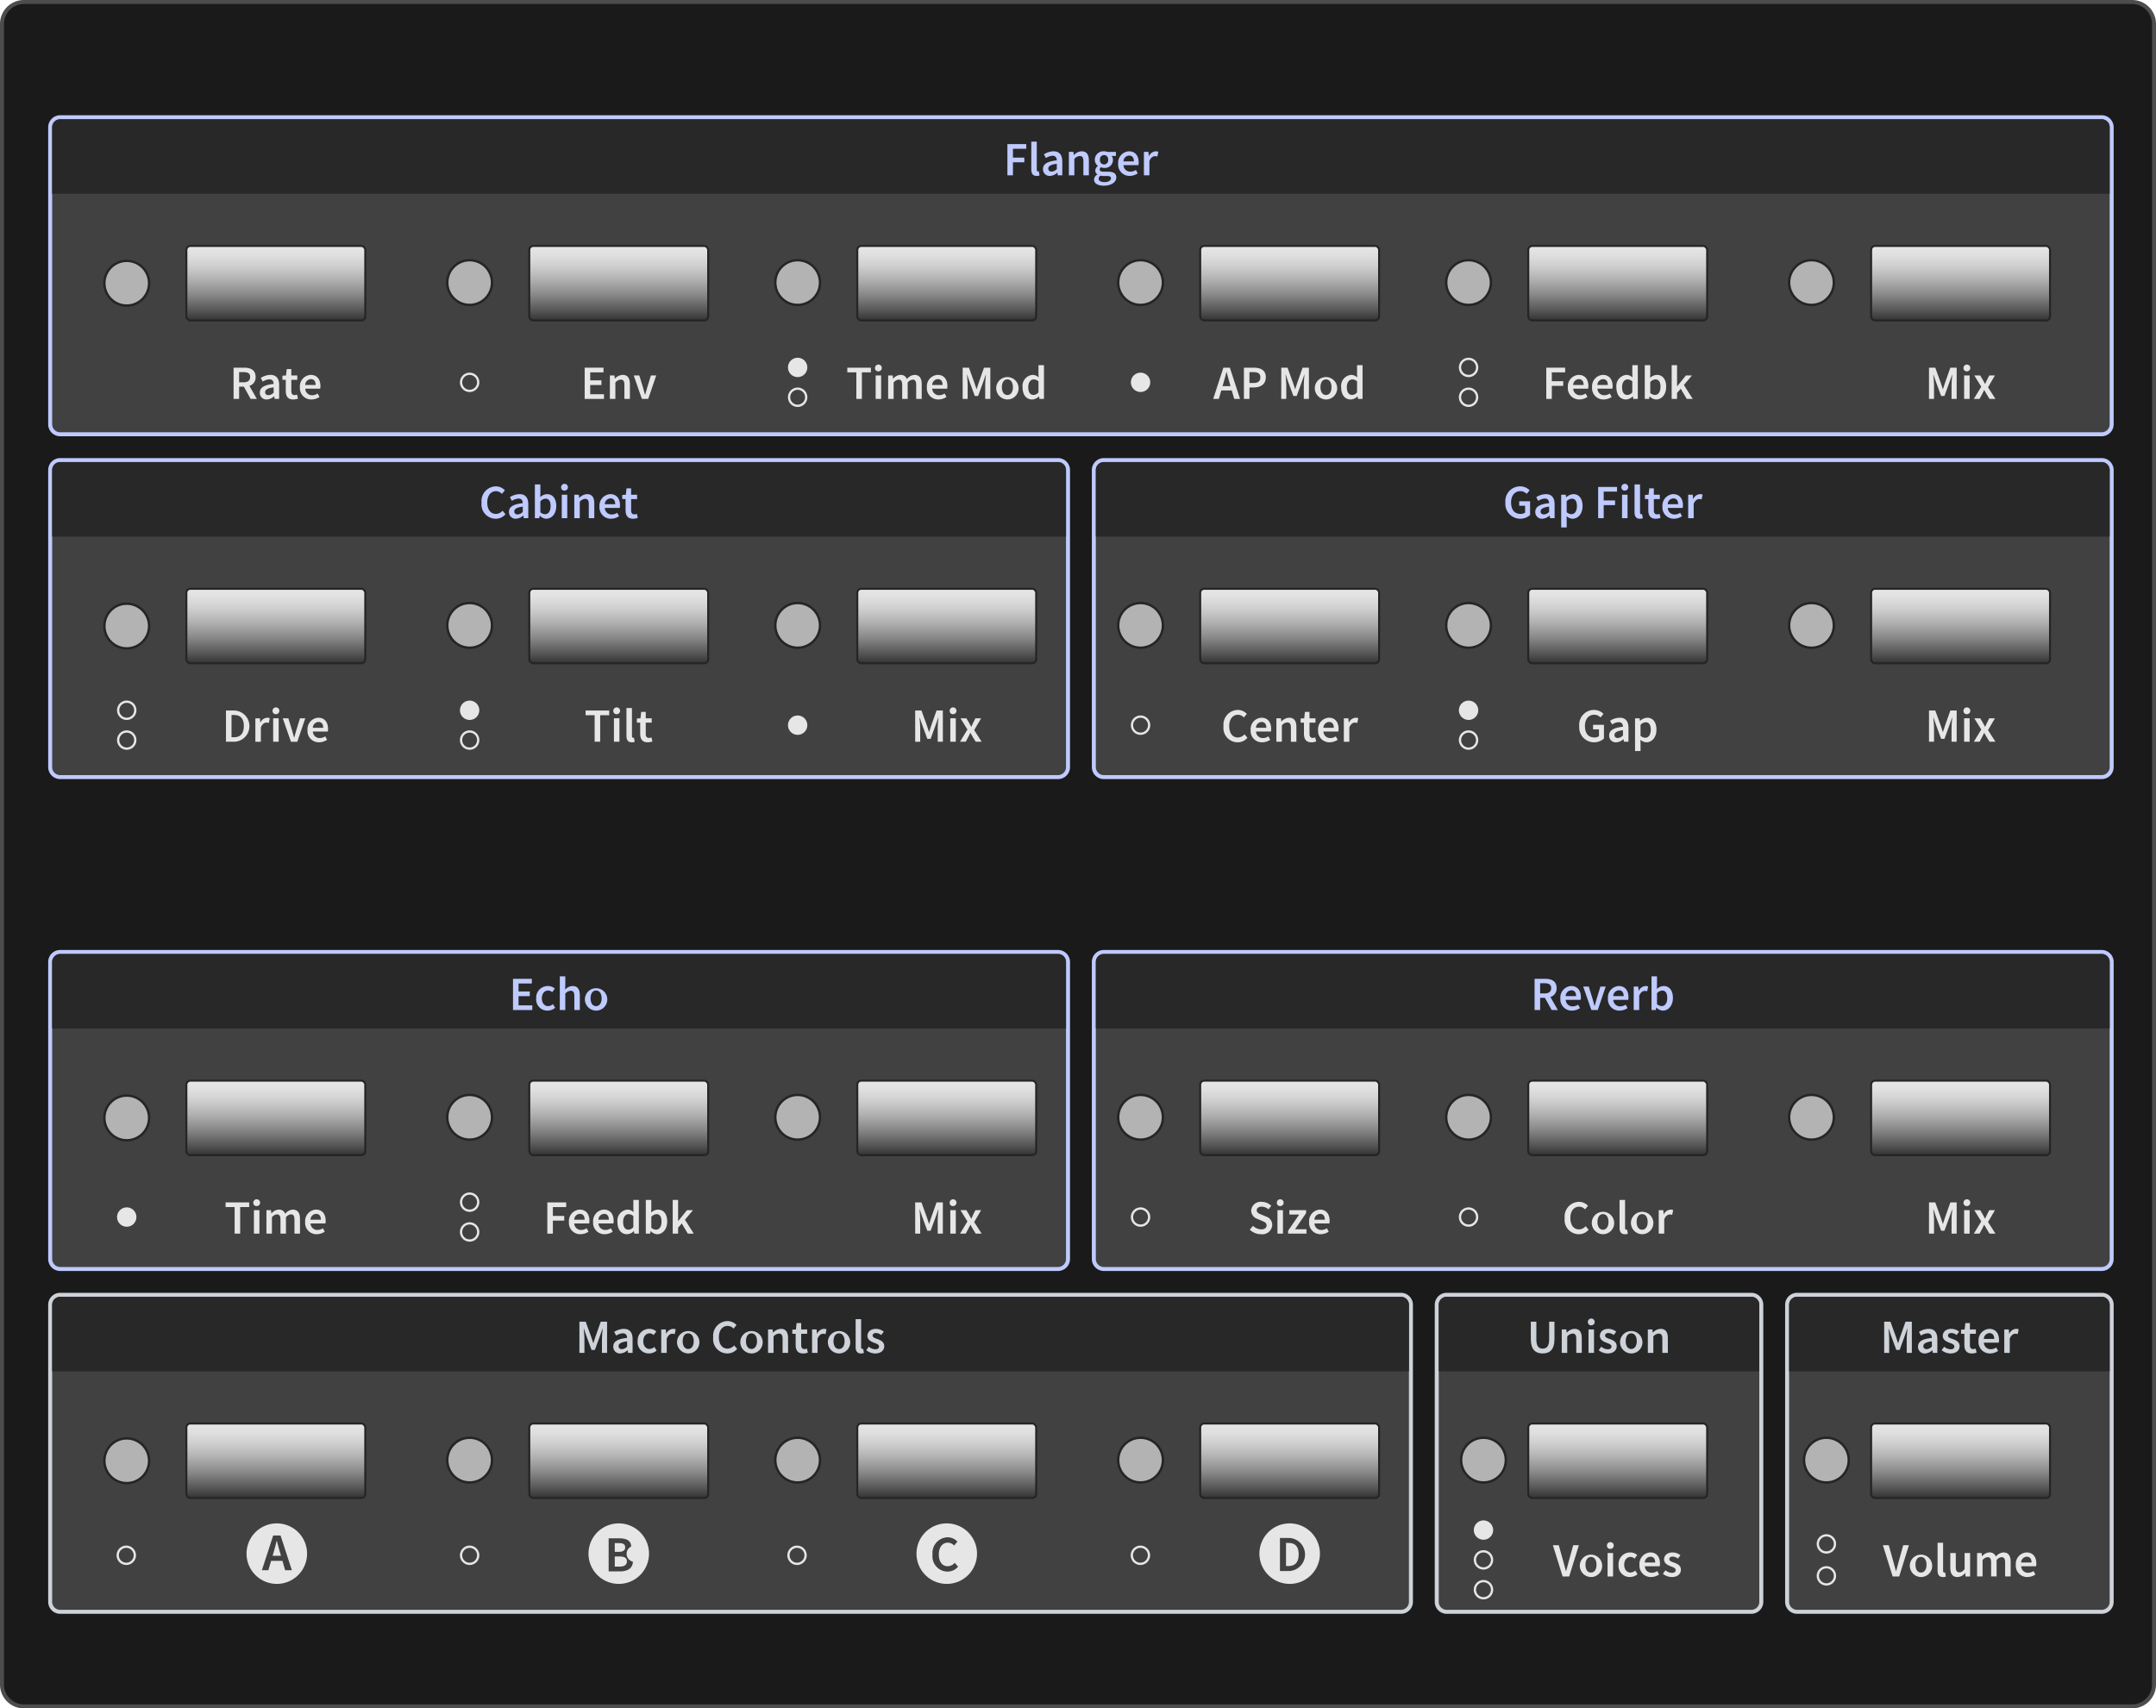 <svg xmlns="http://www.w3.org/2000/svg" xmlns:xlink="http://www.w3.org/1999/xlink" viewBox="0 0 270 214"><defs><linearGradient id="a" x1="34.542" y1="73.751" x2="34.542" y2="83.087" gradientUnits="userSpaceOnUse"><stop offset="0" stop-color="#e6e6e6"/><stop offset="0.114" stop-color="#e0e0e0"/><stop offset="0.273" stop-color="#cecece"/><stop offset="0.457" stop-color="#b0b0b0"/><stop offset="0.661" stop-color="#878787"/><stop offset="0.878" stop-color="#535353"/><stop offset="1" stop-color="#333"/></linearGradient><linearGradient id="b" x1="77.486" y1="73.751" x2="77.486" y2="83.087" xlink:href="#a"/><linearGradient id="c" x1="118.562" y1="73.751" x2="118.562" y2="83.087" xlink:href="#a"/><linearGradient id="d" x1="161.506" y1="73.751" x2="161.506" y2="83.087" xlink:href="#a"/><linearGradient id="e" x1="202.589" y1="73.751" x2="202.589" y2="83.087" xlink:href="#a"/><linearGradient id="f" x1="245.527" y1="73.751" x2="245.527" y2="83.087" xlink:href="#a"/><linearGradient id="g" x1="34.542" y1="30.808" x2="34.542" y2="40.143" xlink:href="#a"/><linearGradient id="h" x1="77.486" y1="30.808" x2="77.486" y2="40.143" xlink:href="#a"/><linearGradient id="i" x1="118.562" y1="30.808" x2="118.562" y2="40.143" xlink:href="#a"/><linearGradient id="j" x1="161.506" y1="30.808" x2="161.506" y2="40.143" xlink:href="#a"/><linearGradient id="k" x1="202.589" y1="30.808" x2="202.589" y2="40.143" xlink:href="#a"/><linearGradient id="l" x1="245.527" y1="30.808" x2="245.527" y2="40.143" xlink:href="#a"/><linearGradient id="m" x1="34.542" y1="178.31" x2="34.542" y2="187.646" xlink:href="#a"/><linearGradient id="n" x1="77.486" y1="178.31" x2="77.486" y2="187.646" xlink:href="#a"/><linearGradient id="o" x1="118.562" y1="178.31" x2="118.562" y2="187.646" xlink:href="#a"/><linearGradient id="p" x1="161.506" y1="178.31" x2="161.506" y2="187.646" xlink:href="#a"/><linearGradient id="q" x1="202.589" y1="178.31" x2="202.589" y2="187.646" xlink:href="#a"/><linearGradient id="r" x1="245.527" y1="178.31" x2="245.527" y2="187.646" xlink:href="#a"/><linearGradient id="s" x1="34.542" y1="135.367" x2="34.542" y2="144.702" xlink:href="#a"/><linearGradient id="t" x1="77.486" y1="135.367" x2="77.486" y2="144.702" xlink:href="#a"/><linearGradient id="u" x1="118.562" y1="135.367" x2="118.562" y2="144.702" xlink:href="#a"/><linearGradient id="v" x1="161.506" y1="135.367" x2="161.506" y2="144.702" xlink:href="#a"/><linearGradient id="w" x1="202.589" y1="135.367" x2="202.589" y2="144.702" xlink:href="#a"/><linearGradient id="x" x1="245.527" y1="135.367" x2="245.527" y2="144.702" xlink:href="#a"/></defs><title>pan_pp4</title><rect x="0.25" y="0.25" width="269.5" height="213.5" rx="2.75" ry="2.75" fill="#1a1a1a"/><path d="M267,.5A2.503,2.503,0,0,1,269.5,3V211a2.503,2.503,0,0,1-2.5,2.5H3A2.503,2.503,0,0,1,.5,211V3A2.503,2.503,0,0,1,3,.5H267m0-.5H3A3,3,0,0,0,0,3V211a3,3,0,0,0,3,3H267a3,3,0,0,0,3-3V3a3,3,0,0,0-3-3Z" fill="#4d4d4d"/><rect x="6.285" y="57.631" width="127.464" height="39.71" rx="1.25" ry="1.25" fill="#414141"/><path d="M132.499,57.881a1,1,0,0,1,1,1V96.091a1,1,0,0,1-1,1H7.535a1,1,0,0,1-1-1V58.881a1,1,0,0,1,1-1H132.499m0-.5H7.535a1.502,1.502,0,0,0-1.5,1.5V96.091a1.502,1.502,0,0,0,1.5,1.5H132.499a1.502,1.502,0,0,0,1.5-1.5V58.881a1.502,1.502,0,0,0-1.5-1.5Z" fill="#bfcaff"/><rect x="136.983" y="57.631" width="127.465" height="39.71" rx="1.25" ry="1.25" fill="#414141"/><path d="M263.198,57.881a1,1,0,0,1,1,1V96.091a1,1,0,0,1-1,1H138.234a1,1,0,0,1-1-1V58.881a1,1,0,0,1,1-1H263.198m0-.5H138.234a1.502,1.502,0,0,0-1.5,1.5V96.091a1.502,1.502,0,0,0,1.5,1.5H263.198a1.502,1.502,0,0,0,1.5-1.5V58.881a1.502,1.502,0,0,0-1.5-1.5Z" fill="#bfcaff"/><rect x="6.285" y="14.687" width="258.163" height="39.71" rx="1.25" ry="1.25" fill="#414141"/><path d="M263.198,14.937a1.0 1,0,0,1,1,1v37.21a1.0 1,0,0,1-1,1H7.535a1,1,0,0,1-1-1V15.937a1,1,0,0,1,1-1H263.198m0-.5H7.535a1.502,1.502,0,0,0-1.5,1.5v37.21a1.502,1.502,0,0,0,1.5,1.5H263.198a1.502,1.502,0,0,0,1.5-1.5V15.937a1.502,1.502,0,0,0-1.5-1.5Z" fill="#bfcaff"/><rect x="6.285" y="162.189" width="170.408" height="39.71" rx="1.25" ry="1.25" fill="#414141"/><path d="M175.443,162.44a1,1,0,0,1,1,1v37.21a1,1,0,0,1-1,1H7.535a1,1,0,0,1-1-1V163.44a1,1,0,0,1,1-1H175.443m0-.5H7.535a1.502,1.502,0,0,0-1.5,1.5v37.21a1.502,1.502,0,0,0,1.5,1.5H175.443a1.502,1.502,0,0,0,1.5-1.5V163.44a1.502,1.502,0,0,0-1.5-1.5Z" fill="#ced2d9"/><rect x="179.928" y="162.189" width="40.643" height="39.71" rx="1.25" ry="1.25" fill="#414141"/><path d="M219.321,162.44a1,1,0,0,1,1,1v37.21a1,1,0,0,1-1,1H181.177a1,1,0,0,1-1-1V163.44a1,1,0,0,1,1-1h38.143m0-.5H181.177a1.502,1.502,0,0,0-1.5,1.5v37.21a1.502,1.502,0,0,0,1.5,1.5h38.143a1.502,1.502,0,0,0,1.5-1.5V163.44a1.502,1.502,0,0,0-1.5-1.5Z" fill="#ced2d9"/><rect x="223.805" y="162.189" width="40.644" height="39.71" rx="1.25" ry="1.25" fill="#414141"/><path d="M263.198,162.44a1,1,0,0,1,1,1v37.21a1,1,0,0,1-1,1H225.055a1,1,0,0,1-1-1V163.44a1,1,0,0,1,1-1h38.143m0-.5H225.055a1.502,1.502,0,0,0-1.5,1.5v37.21a1.502,1.502,0,0,0,1.5,1.5h38.143a1.502,1.502,0,0,0,1.5-1.5V163.44a1.502,1.502,0,0,0-1.5-1.5Z" fill="#ced2d9"/><rect x="6.285" y="119.246" width="127.464" height="39.71" rx="1.25" ry="1.25" fill="#414141"/><path d="M132.499,119.496a1,1,0,0,1,1,1v37.21a1.0 1,0,0,1-1,1H7.535a1,1,0,0,1-1-1V120.496a1,1,0,0,1,1-1H132.499m0-.5H7.535a1.502,1.502,0,0,0-1.5,1.5v37.21a1.502,1.502,0,0,0,1.5,1.5H132.499a1.502,1.502,0,0,0,1.5-1.5V120.496a1.502,1.502,0,0,0-1.5-1.5Z" fill="#bfcaff"/><rect x="136.983" y="119.246" width="127.465" height="39.71" rx="1.25" ry="1.25" fill="#414141"/><path d="M263.198,119.496a1,1,0,0,1,1,1v37.21a1.0 1,0,0,1-1,1H138.234a1,1,0,0,1-1-1V120.496a1,1,0,0,1,1-1H263.198m0-.5H138.234a1.502,1.502,0,0,0-1.5,1.5v37.21a1.502,1.502,0,0,0,1.5,1.5H263.198a1.502,1.502,0,0,0,1.5-1.5V120.496a1.502,1.502,0,0,0-1.5-1.5Z" fill="#bfcaff"/><circle cx="183.912" cy="88.969" r="1.214" fill="#e6e6e6"/><circle cx="58.814" cy="88.969" r="1.214" fill="#e6e6e6"/><circle cx="99.891" cy="90.836" r="1.214" fill="#e6e6e6"/><circle cx="142.835" cy="47.891" r="1.214" fill="#e6e6e6"/><circle cx="99.891" cy="46.024" r="1.214" fill="#e6e6e6"/><circle cx="185.779" cy="191.66" r="1.214" fill="#e6e6e6"/><circle cx="15.871" cy="152.451" r="1.214" fill="#e6e6e6"/><path d="M183.912,91.773a.93.93,0,1,1-.93.93.931.931,0,0,1,.93-.93m0-.283a1.214,1.214,0,1,0,1.214,1.214,1.214,1.214,0,0,0-1.214-1.214Z" fill="#e6e6e6"/><path d="M15.871,88.038a.93.93,0,1,1-.93.93.931.931,0,0,1,.93-.93m0-.283a1.214,1.214,0,1,0,1.214,1.214,1.214,1.214,0,0,0-1.214-1.214Z" fill="#e6e6e6"/><path d="M15.871,91.773a.93.93,0,1,1-.93.93.931.931,0,0,1,.93-.93m0-.283a1.214,1.214,0,1,0,1.214,1.214,1.214,1.214,0,0,0-1.214-1.214Z" fill="#e6e6e6"/><path d="M58.814,91.773a.93.93,0,1,1-.93.93.931.931,0,0,1,.93-.93m0-.283a1.214,1.214,0,1,0,1.214,1.214,1.214,1.214,0,0,0-1.214-1.214Z" fill="#e6e6e6"/><path d="M142.835,89.905a.93.93,0,1,1-.93.93.931.931,0,0,1,.93-.93m0-.283a1.214,1.214,0,1,0,1.214,1.214,1.214,1.214,0,0,0-1.214-1.214Z" fill="#e6e6e6"/><path d="M99.891,48.829a.93.93,0,1,1-.93.93.931.931,0,0,1,.93-.93m0-.283a1.214,1.214,0,1,0,1.214,1.214,1.214,1.214,0,0,0-1.214-1.214Z" fill="#e6e6e6"/><path d="M183.912,45.094a.93.93,0,1,1-.93.93.931.931,0,0,1,.93-.93m0-.283a1.214,1.214,0,1,0,1.214,1.214,1.214,1.214,0,0,0-1.214-1.214Z" fill="#e6e6e6"/><path d="M183.912,48.829a.93.93,0,1,1-.93.93.931.931,0,0,1,.93-.93m0-.283a1.214,1.214,0,1,0,1.214,1.214,1.214,1.214,0,0,0-1.214-1.214Z" fill="#e6e6e6"/><path d="M58.814,46.962a.93.93,0,1,1-.93.93.931.931,0,0,1,.93-.93m0-.283a1.214,1.214,0,1,0,1.214,1.214,1.214,1.214,0,0,0-1.214-1.214Z" fill="#e6e6e6"/><path d="M185.779,194.464a.93.93,0,1,1-.93.93.931.931,0,0,1,.93-.93m0-.283a1.214,1.214,0,1,0,1.214,1.214,1.214,1.214,0,0,0-1.214-1.214Z" fill="#e6e6e6"/><path d="M185.779,198.199a.93.93,0,1,1-.93.93.931.931,0,0,1,.93-.93m0-.283a1.214,1.214,0,1,0,1.214,1.214,1.214,1.214,0,0,0-1.214-1.214Z" fill="#e6e6e6"/><path d="M228.723,192.464a.93.93,0,1,1-.93.93.931.931,0,0,1,.93-.93m0-.283a1.214,1.214,0,1,0,1.214,1.214,1.214,1.214,0,0,0-1.214-1.214Z" fill="#e6e6e6"/><path d="M228.723,196.464a.93.93,0,1,1-.93.93.931.931,0,0,1,.93-.93m0-.283a1.214,1.214,0,1,0,1.214,1.214,1.214,1.214,0,0,0-1.214-1.214Z" fill="#e6e6e6"/><path d="M58.814,149.653a.93.93,0,1,1-.93.93.931.931,0,0,1,.93-.93m0-.283a1.214,1.214,0,1,0,1.214,1.214A1.214,1.214,0,0,0,58.814,149.37Z" fill="#e6e6e6"/><path d="M58.814,153.388a.93.93,0,1,1-.93.93.931.931,0,0,1,.93-.93m0-.283a1.214,1.214,0,1,0,1.214,1.214,1.214,1.214,0,0,0-1.214-1.214Z" fill="#e6e6e6"/><path d="M58.814,193.888a.93.93,0,1,1-.93.93.931.931,0,0,1,.93-.93m0-.283a1.214,1.214,0,1,0,1.214,1.214,1.214,1.214,0,0,0-1.214-1.214Z" fill="#e6e6e6"/><path d="M15.814,193.888a.93.93,0,1,1-.93.93.931.931,0,0,1,.93-.93m0-.283a1.214,1.214,0,1,0,1.214,1.214,1.214,1.214,0,0,0-1.214-1.214Z" fill="#e6e6e6"/><path d="M99.814,193.888a.93.93,0,1,1-.93.93.931.931,0,0,1,.93-.93m0-.283a1.214,1.214,0,1,0,1.214,1.214,1.214,1.214,0,0,0-1.214-1.214Z" fill="#e6e6e6"/><path d="M142.814,193.888a.93.93,0,1,1-.93.93.931.931,0,0,1,.93-.93m0-.283a1.214,1.214,0,1,0,1.214,1.214,1.214,1.214,0,0,0-1.214-1.214Z" fill="#e6e6e6"/><path d="M142.835,151.521a.93.93,0,1,1-.93.93.931.931,0,0,1,.93-.93m0-.283a1.214,1.214,0,1,0,1.214,1.214,1.214,1.214,0,0,0-1.214-1.214Z" fill="#e6e6e6"/><path d="M183.912,151.521a.93.93,0,1,1-.93.93.931.931,0,0,1,.93-.93m0-.283a1.214,1.214,0,1,0,1.214,1.214,1.214,1.214,0,0,0-1.214-1.214Z" fill="#e6e6e6"/><circle cx="15.871" cy="78.419" r="2.801" fill="#b3b3b3" stroke="#252525" stroke-miterlimit="10" stroke-width="0.3"/><circle cx="58.814" cy="78.337" r="2.801" fill="#b3b3b3" stroke="#252525" stroke-miterlimit="10" stroke-width="0.3"/><circle cx="99.891" cy="78.337" r="2.801" fill="#b3b3b3" stroke="#252525" stroke-miterlimit="10" stroke-width="0.3"/><circle cx="142.835" cy="78.337" r="2.801" fill="#b3b3b3" stroke="#252525" stroke-miterlimit="10" stroke-width="0.3"/><circle cx="183.912" cy="78.337" r="2.801" fill="#b3b3b3" stroke="#252525" stroke-miterlimit="10" stroke-width="0.3"/><circle cx="226.856" cy="78.337" r="2.801" fill="#b3b3b3" stroke="#252525" stroke-miterlimit="10" stroke-width="0.3"/><circle cx="15.871" cy="35.475" r="2.801" fill="#b3b3b3" stroke="#252525" stroke-miterlimit="10" stroke-width="0.3"/><circle cx="58.814" cy="35.393" r="2.801" fill="#b3b3b3" stroke="#252525" stroke-miterlimit="10" stroke-width="0.3"/><circle cx="99.891" cy="35.393" r="2.801" fill="#b3b3b3" stroke="#252525" stroke-miterlimit="10" stroke-width="0.3"/><circle cx="142.835" cy="35.393" r="2.801" fill="#b3b3b3" stroke="#252525" stroke-miterlimit="10" stroke-width="0.3"/><circle cx="183.912" cy="35.393" r="2.801" fill="#b3b3b3" stroke="#252525" stroke-miterlimit="10" stroke-width="0.3"/><circle cx="226.856" cy="35.393" r="2.801" fill="#b3b3b3" stroke="#252525" stroke-miterlimit="10" stroke-width="0.3"/><circle cx="58.814" cy="182.896" r="2.801" fill="#b3b3b3" stroke="#252525" stroke-miterlimit="10" stroke-width="0.3"/><circle cx="99.891" cy="182.896" r="2.801" fill="#b3b3b3" stroke="#252525" stroke-miterlimit="10" stroke-width="0.3"/><circle cx="142.835" cy="182.896" r="2.801" fill="#b3b3b3" stroke="#252525" stroke-miterlimit="10" stroke-width="0.3"/><circle cx="185.779" cy="182.896" r="2.801" fill="#b3b3b3" stroke="#252525" stroke-miterlimit="10" stroke-width="0.3"/><circle cx="228.723" cy="182.896" r="2.801" fill="#b3b3b3" stroke="#252525" stroke-miterlimit="10" stroke-width="0.3"/><circle cx="15.871" cy="140.034" r="2.801" fill="#b3b3b3" stroke="#252525" stroke-miterlimit="10" stroke-width="0.3"/><circle cx="58.814" cy="139.952" r="2.801" fill="#b3b3b3" stroke="#252525" stroke-miterlimit="10" stroke-width="0.3"/><circle cx="99.891" cy="139.952" r="2.801" fill="#b3b3b3" stroke="#252525" stroke-miterlimit="10" stroke-width="0.3"/><circle cx="142.835" cy="139.952" r="2.801" fill="#b3b3b3" stroke="#252525" stroke-miterlimit="10" stroke-width="0.3"/><circle cx="183.912" cy="139.952" r="2.801" fill="#b3b3b3" stroke="#252525" stroke-miterlimit="10" stroke-width="0.3"/><circle cx="226.856" cy="139.952" r="2.801" fill="#b3b3b3" stroke="#252525" stroke-miterlimit="10" stroke-width="0.3"/><circle cx="15.871" cy="182.978" r="2.801" fill="#b3b3b3" stroke="#252525" stroke-miterlimit="10" stroke-width="0.3"/><path d="M28.3,89h1.047a1.958,1.958,0,0,1,.036,3.912h-1.083Zm.999,3.35c.79,0,1.238-.448,1.238-1.412,0-.957-.448-1.375-1.238-1.375h-.305v2.787Z" fill="#e6e6e6"/><path d="M31.979,89.975h.568l.048.521h.023a.998.998,0,0,1,.832-.592.746.746,0,0,1,.335.06l-.12.599a.945.945,0,0,0-.305-.048c-.233,0-.515.161-.693.604v1.795h-.688Z" fill="#e6e6e6"/><path d="M34.132,89.071a.426.426,0,1,1,.425.39A.395.395,0,0,1,34.132,89.071Zm.078.903h.688v2.938H34.21Z" fill="#e6e6e6"/><path d="M35.413,89.975h.699L36.579,91.5c.078.287.167.586.245.886h.024c.083-.3.167-.599.251-.886l.466-1.525h.664l-.998,2.938h-.796Z" fill="#e6e6e6"/><path d="M38.511,91.446a1.429,1.429,0,0,1,1.352-1.543c.796,0,1.215.574,1.215,1.394a1.56,1.56,0,0,1-.03.335H39.181a.84.84,0,0,0,.867.819,1.229,1.229,0,0,0,.682-.215l.233.431a1.857,1.857,0,0,1-1.005.316A1.416,1.416,0,0,1,38.511,91.446Zm1.968-.281c0-.454-.197-.729-.598-.729a.737.737,0,0,0-.706.729Z" fill="#e6e6e6"/><path d="M74.468,89.586H73.337V89H76.292v.586H75.161v3.326h-.693Z" fill="#e6e6e6"/><path d="M76.806,89.071a.426.426,0,1,1,.425.39A.395.395,0,0,1,76.806,89.071Zm.078.903h.688v2.938h-.688Z" fill="#e6e6e6"/><path d="M78.451,92.158V88.688h.688v3.506c0,.167.077.227.149.227a.421.421,0,0,0,.107-.012l.09.515a.94.94,0,0,1-.365.06C78.631,92.983,78.451,92.667,78.451,92.158Z" fill="#e6e6e6"/><path d="M80.174,91.919V90.52h-.419v-.515l.455-.03.084-.801h.574v.801h.747v.545h-.747V91.919c0,.347.131.515.412.515a.842.842,0,0,0,.306-.066l.119.509a1.874,1.874,0,0,1-.598.107C80.425,92.983,80.174,92.553,80.174,91.919Z" fill="#e6e6e6"/><path d="M114.611,89h.784l.693,1.914c.084.245.168.509.252.766h.023c.084-.257.161-.521.245-.766L117.285,89h.79v3.912h-.641V91.123c0-.364.055-.885.09-1.244H117.501l-.317.909-.64,1.759h-.413l-.646-1.759-.312-.909h-.023c.029.359.089.88.089,1.244v1.789h-.628Z" fill="#e6e6e6"/><path d="M118.931,89.071a.426.426,0,1,1,.424.39A.395.395,0,0,1,118.931,89.071Zm.077.903h.688v2.938h-.688Z" fill="#e6e6e6"/><path d="M121.155,91.381l-.873-1.406h.742l.328.557c.084.161.18.335.27.496h.023c.072-.161.156-.335.228-.496l.281-.557h.712L121.999,91.458l.933,1.454h-.741l-.359-.58c-.096-.174-.197-.354-.299-.521h-.023c-.084.167-.174.341-.258.521l-.311.58h-.718Z" fill="#e6e6e6"/><path d="M153.224,90.968a1.837,1.837,0,0,1,1.789-2.04,1.55,1.55,0,0,1,1.13.497l-.371.448a1.02,1.02,0,0,0-.741-.341c-.641,0-1.095.538-1.095,1.418,0,.891.419,1.43,1.077,1.43a1.115,1.115,0,0,0,.837-.401l.371.437a1.576,1.576,0,0,1-1.232.568A1.789,1.789,0,0,1,153.224,90.968Z" fill="#e6e6e6"/><path d="M156.621,91.446a1.429,1.429,0,0,1,1.352-1.543c.796,0,1.215.574,1.215,1.394a1.627,1.627,0,0,1-.03.335H157.291a.84.84,0,0,0,.867.819,1.237,1.237,0,0,0,.683-.215l.232.431a1.859,1.859,0,0,1-1.005.316A1.416,1.416,0,0,1,156.621,91.446Zm1.968-.281c0-.454-.197-.729-.598-.729a.737.737,0,0,0-.706.729Z" fill="#e6e6e6"/><path d="M159.845,89.975h.568l.048.396h.024a1.36,1.36,0,0,1,.963-.467c.628,0,.902.425.902,1.166v1.843h-.688V91.159c0-.484-.138-.664-.461-.664a.933.933,0,0,0-.67.365v2.052h-.688Z" fill="#e6e6e6"/><path d="M163.297,91.919V90.52h-.419v-.515l.455-.03.084-.801h.574v.801h.747v.545h-.747V91.919c0,.347.131.515.412.515a.842.842,0,0,0,.306-.066l.119.509a1.874,1.874,0,0,1-.598.107C163.548,92.983,163.297,92.553,163.297,91.919Z" fill="#e6e6e6"/><path d="M165.067,91.446a1.429,1.429,0,0,1,1.352-1.543c.796,0,1.215.574,1.215,1.394a1.56,1.56,0,0,1-.03.335H165.737a.84.84,0,0,0,.867.819,1.229,1.229,0,0,0,.682-.215l.233.431a1.857,1.857,0,0,1-1.005.316A1.416,1.416,0,0,1,165.067,91.446Zm1.968-.281c0-.454-.197-.729-.598-.729a.737.737,0,0,0-.706.729Z" fill="#e6e6e6"/><path d="M168.291,89.975h.568l.048.521h.023a.998.998,0,0,1,.832-.592.746.746,0,0,1,.335.06l-.12.599a.945.945,0,0,0-.305-.048c-.233,0-.515.161-.693.604v1.795H168.291Z" fill="#e6e6e6"/><path d="M197.773,90.968a1.85,1.85,0,0,1,1.849-2.04,1.611,1.611,0,0,1,1.184.497l-.37.448a1.06,1.06,0,0,0-.79-.341c-.693,0-1.16.538-1.16,1.418,0,.891.413,1.43,1.196,1.43a.868.868,0,0,0,.562-.174V91.362H199.502V90.794h1.364V92.517a1.865,1.865,0,0,1-3.093-1.549Z" fill="#e6e6e6"/><path d="M201.519,92.122c0-.628.521-.957,1.729-1.089-.012-.311-.138-.574-.538-.574a1.673,1.673,0,0,0-.825.287l-.252-.46a2.302,2.302,0,0,1,1.209-.383c.729,0,1.094.448,1.094,1.268v1.741h-.568l-.047-.323h-.024a1.427,1.427,0,0,1-.909.395A.821.821,0,0,1,201.519,92.122Zm1.729,0v-.658c-.802.103-1.064.312-1.064.604,0,.264.18.377.425.377A.935.935,0,0,0,203.247,92.122Z" fill="#e6e6e6"/><path d="M204.76,89.975h.568l.048.312h.023a1.431,1.431,0,0,1,.886-.383c.729,0,1.154.586,1.154,1.495,0,1.005-.604,1.585-1.256,1.585a1.186,1.186,0,0,1-.754-.323l.019.491v.921h-.688Zm1.968,1.43c0-.586-.191-.933-.634-.933a.934.934,0,0,0-.646.329v1.369a.925.925,0,0,0,.592.245C206.429,92.415,206.728,92.068,206.728,91.404Z" fill="#e6e6e6"/><path d="M241.574,89h.784l.693,1.914c.084.245.168.509.252.766h.023c.084-.257.161-.521.245-.766L244.248,89h.79v3.912h-.641V91.123c0-.364.055-.885.09-1.244h-.023l-.317.909-.64,1.759h-.413l-.646-1.759-.312-.909h-.023c.029.359.089.88.089,1.244v1.789h-.628Z" fill="#e6e6e6"/><path d="M245.894,89.071a.426.426,0,1,1,.424.39A.395.395,0,0,1,245.894,89.071Zm.077.903h.688v2.938h-.688Z" fill="#e6e6e6"/><path d="M248.118,91.381l-.873-1.406h.742l.328.557c.084.161.18.335.27.496h.023c.072-.161.156-.335.228-.496l.281-.557h.712l-.867,1.483.933,1.454h-.741L248.794,92.332c-.096-.174-.197-.354-.299-.521h-.023c-.084.167-.174.341-.258.521l-.311.58h-.718Z" fill="#e6e6e6"/><path d="M29.251,46.056h1.322c.813,0,1.436.287,1.436,1.161a1.094,1.094,0,0,1-.777,1.118l.933,1.633h-.777L30.543,48.437h-.598v1.531H29.251Zm1.25,1.831c.533,0,.826-.228.826-.67,0-.449-.293-.605-.826-.605h-.556v1.274Z" fill="#e6e6e6"/><path d="M32.541,49.179c0-.628.52-.957,1.729-1.089-.012-.312-.138-.574-.538-.574a1.68,1.68,0,0,0-.826.287l-.251-.461a2.301,2.301,0,0,1,1.208-.383c.73,0,1.095.449,1.095,1.269v1.74h-.567l-.049-.323h-.023a1.43,1.43,0,0,1-.909.396A.821.821,0,0,1,32.541,49.179Zm1.729,0v-.658c-.802.102-1.064.311-1.064.604,0,.263.179.376.425.376A.934.934,0,0,0,34.27,49.179Z" fill="#e6e6e6"/><path d="M35.789,48.975V47.575h-.419v-.515l.455-.029.084-.802h.574v.802h.747v.544H36.483v1.399c0,.348.131.515.412.515a.842.842,0,0,0,.306-.065l.119.508a1.846,1.846,0,0,1-.598.108C36.04,50.04,35.789,49.609,35.789,48.975Z" fill="#e6e6e6"/><path d="M37.56,48.503a1.43,1.43,0,0,1,1.352-1.544c.796,0,1.215.574,1.215,1.394a1.553,1.553,0,0,1-.03.335H38.229a.841.841,0,0,0,.867.82,1.223,1.223,0,0,0,.682-.216l.233.431a1.85,1.85,0,0,1-1.005.317A1.416,1.416,0,0,1,37.56,48.503Zm1.968-.281c0-.455-.197-.73-.598-.73a.738.738,0,0,0-.706.73Z" fill="#e6e6e6"/><path d="M73.22,46.056h2.357v.587H73.914v.999h1.405v.586H73.914v1.154h1.723v.586h-2.417Z" fill="#e6e6e6"/><path d="M76.378,47.031h.568l.048.395h.024a1.364,1.364,0,0,1,.963-.467c.628,0,.902.425.902,1.167v1.842h-.688v-1.752c0-.485-.138-.664-.461-.664a.932.932,0,0,0-.67.364v2.052h-.688Z" fill="#e6e6e6"/><path d="M79.362,47.031h.7l.467,1.525c.077.287.167.586.245.885h.023c.084-.299.168-.598.252-.885l.467-1.525h.663l-.999,2.937h-.795Z" fill="#e6e6e6"/><path d="M107.242,46.643h-1.131v-.587h2.955v.587h-1.131v3.325h-.693Z" fill="#e6e6e6"/><path d="M109.581,46.128a.426.426,0,1,1,.424.389A.394.394,0,0,1,109.581,46.128Zm.077.903h.688v2.937h-.688Z" fill="#e6e6e6"/><path d="M111.226,47.031h.568l.048.4h.024a1.243,1.243,0,0,1,.896-.473.799.799,0,0,1,.813.526,1.335,1.335,0,0,1,.945-.526c.622,0,.909.425.909,1.167v1.842h-.693v-1.752c0-.485-.145-.664-.449-.664a.913.913,0,0,0-.616.364v2.052h-.688v-1.752c0-.485-.144-.664-.455-.664a.926.926,0,0,0-.616.364v2.052h-.688Z" fill="#e6e6e6"/><path d="M116.076,48.503a1.43,1.43,0,0,1,1.352-1.544c.796,0,1.215.574,1.215,1.394a1.619,1.619,0,0,1-.03.335h-1.866a.841.841,0,0,0,.867.82,1.231,1.231,0,0,0,.683-.216l.232.431a1.852,1.852,0,0,1-1.005.317A1.416,1.416,0,0,1,116.076,48.503Zm1.968-.281c0-.455-.197-.73-.598-.73a.738.738,0,0,0-.706.73Z" fill="#e6e6e6"/><path d="M120.557,46.056h.784l.693,1.914c.084.246.168.509.252.766h.023c.084-.257.161-.52.245-.766l.676-1.914h.79v3.912h-.641V48.18c0-.365.055-.886.09-1.244h-.023l-.317.909-.64,1.759h-.413l-.646-1.759-.312-.909h-.023c.029.358.089.879.089,1.244v1.788h-.628Z" fill="#e6e6e6"/><path d="M124.762,48.503A1.403,1.403,0,1,1,126.155,50.04,1.421,1.421,0,0,1,124.762,48.503Zm2.088,0c0-.593-.264-.981-.694-.981s-.688.389-.688.981c0,.586.257.975.688.975S126.85,49.089,126.85,48.503Z" fill="#e6e6e6"/><path d="M128.058,48.503a1.385,1.385,0,0,1,1.244-1.544,1.083,1.083,0,0,1,.771.323l-.023-.473V45.745h.688v4.223H130.169l-.047-.316h-.024a1.227,1.227,0,0,1-.831.389C128.53,50.04,128.058,49.472,128.058,48.503Zm1.992.64V47.772a.878.878,0,0,0-.598-.245c-.377,0-.683.354-.683.969,0,.635.239.976.664.976A.792.792,0,0,0,130.05,49.143Z" fill="#e6e6e6"/><path d="M153.205,46.056h.813l1.274,3.912h-.729l-.306-1.059h-1.315l-.305,1.059h-.706Zm-.102,2.31h.999l-.138-.479c-.125-.413-.239-.861-.353-1.292h-.024c-.107.437-.221.879-.347,1.292Z" fill="#e6e6e6"/><path d="M155.777,46.056h1.232c.867,0,1.514.3,1.514,1.209,0,.867-.646,1.268-1.489,1.268h-.562v1.436h-.694Zm1.202,1.921c.581,0,.861-.233.861-.712,0-.491-.305-.652-.885-.652h-.484v1.364Z" fill="#e6e6e6"/><path d="M160.455,46.056h.784l.693,1.914c.084.246.168.509.252.766h.023c.084-.257.161-.52.245-.766l.676-1.914h.79v3.912h-.641V48.18c0-.365.055-.886.09-1.244h-.023l-.317.909-.64,1.759h-.413l-.646-1.759-.312-.909h-.023c.029.358.089.879.089,1.244v1.788h-.628Z" fill="#e6e6e6"/><path d="M164.66,48.503A1.403,1.403,0,1,1,166.054,50.04,1.421,1.421,0,0,1,164.66,48.503Zm2.088,0c0-.593-.264-.981-.694-.981s-.688.389-.688.981c0,.586.257.975.688.975S166.748,49.089,166.748,48.503Z" fill="#e6e6e6"/><path d="M167.956,48.503a1.385,1.385,0,0,1,1.244-1.544,1.083,1.083,0,0,1,.771.323l-.023-.473V45.745h.688v4.223h-.568l-.047-.316h-.024a1.227,1.227,0,0,1-.831.389C168.429,50.04,167.956,49.472,167.956,48.503Zm1.992.64V47.772a.878.878,0,0,0-.598-.245c-.377,0-.683.354-.683.969,0,.635.239.976.664.976A.792.792,0,0,0,169.948,49.143Z" fill="#e6e6e6"/><path d="M193.644,46.056h2.363v.587h-1.669V47.749h1.424V48.335h-1.424v1.633h-.694Z" fill="#e6e6e6"/><path d="M196.348,48.503a1.43,1.43,0,0,1,1.352-1.544c.796,0,1.215.574,1.215,1.394a1.619,1.619,0,0,1-.03.335h-1.866a.841.841,0,0,0,.867.82,1.231,1.231,0,0,0,.683-.216l.232.431a1.852,1.852,0,0,1-1.005.317A1.416,1.416,0,0,1,196.348,48.503Zm1.968-.281c0-.455-.197-.73-.598-.73a.738.738,0,0,0-.706.73Z" fill="#e6e6e6"/><path d="M199.38,48.503a1.43,1.43,0,0,1,1.352-1.544c.796,0,1.215.574,1.215,1.394a1.554,1.554,0,0,1-.03.335H200.05a.841.841,0,0,0,.867.82,1.223,1.223,0,0,0,.682-.216l.233.431a1.85,1.85,0,0,1-1.005.317A1.416,1.416,0,0,1,199.38,48.503Zm1.968-.281c0-.455-.197-.73-.598-.73a.738.738,0,0,0-.706.73Z" fill="#e6e6e6"/><path d="M202.425,48.503a1.385,1.385,0,0,1,1.244-1.544,1.083,1.083,0,0,1,.771.323l-.023-.473V45.745h.688v4.223h-.568l-.047-.316h-.024a1.227,1.227,0,0,1-.831.389C202.897,50.04,202.425,49.472,202.425,48.503Zm1.992.64V47.772a.878.878,0,0,0-.598-.245c-.377,0-.683.354-.683.969,0,.635.239.976.664.976A.792.792,0,0,0,204.417,49.143Z" fill="#e6e6e6"/><path d="M206.6,49.657H206.582l-.06.311h-.545V45.745h.688V46.834l-.018.49a1.339,1.339,0,0,1,.85-.365c.735,0,1.16.587,1.16,1.489,0,1.012-.604,1.592-1.256,1.592A1.174,1.174,0,0,1,206.6,49.657Zm1.346-1.196c0-.587-.191-.934-.634-.934a.939.939,0,0,0-.646.329v1.37a.923.923,0,0,0,.593.245C207.646,49.472,207.945,49.125,207.945,48.461Z" fill="#e6e6e6"/><path d="M209.346,45.745h.676v2.638H210.04l1.088-1.352h.754L210.877,48.228l1.106,1.74h-.747l-.754-1.273-.461.526v.747h-.676Z" fill="#e6e6e6"/><path d="M241.574,46.056h.784l.693,1.914c.084.246.168.509.252.766h.023c.084-.257.161-.52.245-.766l.676-1.914h.79v3.912h-.641V48.18c0-.365.055-.886.09-1.244h-.023l-.317.909-.64,1.759h-.413l-.646-1.759-.312-.909h-.023c.029.358.089.879.089,1.244v1.788h-.628Z" fill="#e6e6e6"/><path d="M245.894,46.128a.426.426,0,1,1,.424.389A.394.394,0,0,1,245.894,46.128Zm.077.903h.688v2.937h-.688Z" fill="#e6e6e6"/><path d="M248.118,48.437l-.873-1.405h.742l.328.556c.084.162.18.335.27.497h.023c.072-.162.156-.335.228-.497l.281-.556h.712l-.867,1.483.933,1.453h-.741l-.359-.58c-.096-.174-.197-.353-.299-.521h-.023c-.084.168-.174.341-.258.521l-.311.58h-.718Z" fill="#e6e6e6"/><path d="M194.472,193.56h.736l.55,1.968c.126.442.216.825.348,1.273h.023c.132-.448.222-.831.341-1.273l.545-1.968h.711l-1.214,3.911h-.819Z" fill="#e6e6e6"/><path d="M197.846,196.006a1.403,1.403,0,1,1,1.394,1.537A1.421,1.421,0,0,1,197.846,196.006Zm2.088,0c0-.593-.264-.981-.694-.981s-.688.389-.688.981c0,.586.257.975.688.975S199.934,196.592,199.934,196.006Z" fill="#e6e6e6"/><path d="M201.243,193.631a.426.426,0,1,1,.425.389A.395.395,0,0,1,201.243,193.631Zm.078.903h.688v2.937h-.688Z" fill="#e6e6e6"/><path d="M202.696,196.006a1.449,1.449,0,0,1,1.472-1.544,1.266,1.266,0,0,1,.861.329l-.335.449a.717.717,0,0,0-.49-.216c-.473,0-.802.389-.802.981,0,.586.323.975.783.975a.98.98,0,0,0,.604-.251l.281.454a1.468,1.468,0,0,1-.957.359A1.398,1.398,0,0,1,202.696,196.006Z" fill="#e6e6e6"/><path d="M205.316,196.006a1.43,1.43,0,0,1,1.352-1.544c.796,0,1.215.574,1.215,1.395a1.633,1.633,0,0,1-.03.335h-1.866a.841.841,0,0,0,.867.819,1.231,1.231,0,0,0,.683-.216l.232.431a1.852,1.852,0,0,1-1.005.317A1.416,1.416,0,0,1,205.316,196.006Zm1.968-.281c0-.455-.197-.729-.598-.729a.737.737,0,0,0-.706.729Z" fill="#e6e6e6"/><path d="M208.248,197.136l.323-.442a1.306,1.306,0,0,0,.813.329c.316,0,.466-.149.466-.353,0-.246-.316-.354-.628-.473-.389-.144-.825-.365-.825-.855,0-.515.413-.88,1.07-.88a1.586,1.586,0,0,1,.976.354l-.317.419a1.087,1.087,0,0,0-.646-.252c-.293,0-.431.138-.431.323,0,.233.293.323.609.437.401.149.844.341.844.892,0,.502-.4.909-1.143.909A1.86,1.86,0,0,1,208.248,197.136Z" fill="#e6e6e6"/><path d="M235.8,193.56h.735l.55,1.968c.126.442.216.825.348,1.273h.023c.132-.448.222-.831.341-1.273l.545-1.968h.712l-1.215,3.911h-.819Z" fill="#e6e6e6"/><path d="M239.173,196.006a1.403,1.403,0,1,1,1.394,1.537A1.421,1.421,0,0,1,239.173,196.006Zm2.088,0c0-.593-.264-.981-.694-.981s-.688.389-.688.981c0,.586.257.975.688.975S241.261,196.592,241.261,196.006Z" fill="#e6e6e6"/><path d="M242.648,196.718v-3.47h.688v3.505c0,.168.077.228.149.228a.421.421,0,0,0,.107-.012l.09.515a.958.958,0,0,1-.365.06C242.828,197.543,242.648,197.226,242.648,196.718Z" fill="#e6e6e6"/><path d="M244.239,196.376v-1.842h.688v1.753c0,.484.138.663.454.663.258,0,.431-.119.652-.406v-2.01h.688v2.937h-.562l-.054-.431h-.019a1.195,1.195,0,0,1-.945.503C244.515,197.543,244.239,197.118,244.239,196.376Z" fill="#e6e6e6"/><path d="M247.595,194.534h.568l.048.4h.024a1.243,1.243,0,0,1,.896-.473.8.8,0,0,1,.813.526,1.335,1.335,0,0,1,.945-.526c.622,0,.909.425.909,1.167v1.842h-.693v-1.752c0-.484-.145-.664-.449-.664a.913.913,0,0,0-.616.364v2.052h-.688v-1.752c0-.484-.144-.664-.455-.664a.926.926,0,0,0-.616.364v2.052h-.688Z" fill="#e6e6e6"/><path d="M252.446,196.006a1.43,1.43,0,0,1,1.352-1.544c.796,0,1.215.574,1.215,1.395a1.566,1.566,0,0,1-.03.335h-1.866a.841.841,0,0,0,.867.819,1.223,1.223,0,0,0,.682-.216l.233.431a1.85,1.85,0,0,1-1.005.317A1.416,1.416,0,0,1,252.446,196.006Zm1.968-.281c0-.455-.197-.729-.598-.729a.737.737,0,0,0-.706.729Z" fill="#e6e6e6"/><path d="M29.383,151.203H28.252v-.586H31.207v.586H30.076v3.325h-.693Z" fill="#e6e6e6"/><path d="M31.722,150.688a.426.426,0,1,1,.424.389A.394.394,0,0,1,31.722,150.688Zm.077.903h.688v2.937h-.688Z" fill="#e6e6e6"/><path d="M33.366,151.592h.568l.048.4h.024a1.243,1.243,0,0,1,.896-.473.8.8,0,0,1,.813.526,1.335,1.335,0,0,1,.945-.526c.622,0,.909.425.909,1.167v1.842h-.693v-1.752c0-.484-.145-.664-.449-.664a.913.913,0,0,0-.616.364v2.052H35.125v-1.752c0-.484-.144-.664-.455-.664a.927.927,0,0,0-.616.364v2.052h-.688Z" fill="#e6e6e6"/><path d="M38.217,153.063a1.43,1.43,0,0,1,1.352-1.544c.796,0,1.215.574,1.215,1.395a1.633,1.633,0,0,1-.03.335H38.887a.841.841,0,0,0,.867.819,1.231,1.231,0,0,0,.683-.216l.232.431a1.852,1.852,0,0,1-1.005.317A1.416,1.416,0,0,1,38.217,153.063Zm1.968-.281c0-.455-.197-.73-.598-.73a.737.737,0,0,0-.706.73Z" fill="#e6e6e6"/><path d="M68.543,150.617h2.363v.586H69.237v1.106h1.424v.586H69.237v1.633H68.543Z" fill="#e6e6e6"/><path d="M71.247,153.063a1.43,1.43,0,0,1,1.352-1.544c.796,0,1.215.574,1.215,1.395a1.566,1.566,0,0,1-.03.335H71.917a.841.841,0,0,0,.867.819,1.223,1.223,0,0,0,.682-.216l.233.431a1.849,1.849,0,0,1-1.005.317A1.416,1.416,0,0,1,71.247,153.063Zm1.968-.281c0-.455-.197-.73-.598-.73a.737.737,0,0,0-.706.73Z" fill="#e6e6e6"/><path d="M74.279,153.063a1.43,1.43,0,0,1,1.352-1.544c.796,0,1.215.574,1.215,1.395a1.633,1.633,0,0,1-.03.335H74.949a.841.841,0,0,0,.867.819,1.231,1.231,0,0,0,.683-.216l.232.431a1.852,1.852,0,0,1-1.005.317A1.416,1.416,0,0,1,74.279,153.063Zm1.968-.281c0-.455-.197-.73-.598-.73a.737.737,0,0,0-.706.73Z" fill="#e6e6e6"/><path d="M77.324,153.063a1.385,1.385,0,0,1,1.244-1.544,1.088,1.088,0,0,1,.772.323l-.024-.473v-1.064h.688v4.223h-.567l-.049-.316h-.023a1.225,1.225,0,0,1-.831.389C77.797,154.601,77.324,154.032,77.324,153.063Zm1.992.64V152.333a.878.878,0,0,0-.599-.245c-.376,0-.682.354-.682.97,0,.634.239.975.664.975A.792.792,0,0,0,79.316,153.703Z" fill="#e6e6e6"/><path d="M81.499,154.218h-.018l-.061.311h-.544v-4.223h.688v1.089l-.019.49a1.344,1.344,0,0,1,.85-.365c.735,0,1.16.587,1.16,1.49,0,1.011-.604,1.591-1.256,1.591A1.174,1.174,0,0,1,81.499,154.218Zm1.346-1.196c0-.586-.191-.934-.634-.934a.938.938,0,0,0-.646.329v1.37a.913.913,0,0,0,.592.245C82.546,154.032,82.845,153.686,82.845,153.021Z" fill="#e6e6e6"/><path d="M84.245,150.306h.676v2.638h.019l1.088-1.352h.754l-1.005,1.196,1.106,1.74h-.747l-.754-1.273-.461.526v.747h-.676Z" fill="#e6e6e6"/><path d="M114.611,150.617h.784l.693,1.914c.084.245.168.508.252.766h.023c.084-.258.161-.521.245-.766l.676-1.914h.79v3.911h-.641v-1.788c0-.365.055-.886.09-1.244H117.501l-.317.909-.64,1.759h-.413l-.646-1.759-.312-.909h-.023c.029.358.089.879.089,1.244v1.788h-.628Z" fill="#e6e6e6"/><path d="M118.931,150.688a.426.426,0,1,1,.424.389A.394.394,0,0,1,118.931,150.688Zm.077.903h.688v2.937h-.688Z" fill="#e6e6e6"/><path d="M121.155,152.997l-.873-1.405h.742l.328.557c.084.161.18.335.27.496h.023c.072-.161.156-.335.228-.496l.281-.557h.712l-.867,1.483.933,1.453h-.741l-.359-.58c-.096-.173-.197-.353-.299-.521h-.023c-.084.168-.174.341-.258.521l-.311.58h-.718Z" fill="#e6e6e6"/><path d="M156.511,154.026l.406-.473a1.559,1.559,0,0,0,1.018.442c.442,0,.682-.197.682-.502,0-.323-.252-.425-.604-.574l-.538-.233a1.129,1.129,0,0,1-.79-1.041A1.19,1.19,0,0,1,158,150.545a1.728,1.728,0,0,1,1.202.496l-.353.443a1.274,1.274,0,0,0-.85-.335c-.371,0-.616.173-.616.46,0,.306.299.419.622.551l.532.221a1.096,1.096,0,0,1,.79,1.06,1.244,1.244,0,0,1-1.406,1.16A2.028,2.028,0,0,1,156.511,154.026Z" fill="#e6e6e6"/><path d="M159.901,150.688a.426.426,0,1,1,.425.389A.395.395,0,0,1,159.901,150.688Zm.078.903h.688v2.937h-.688Z" fill="#e6e6e6"/><path d="M161.313,154.158l1.388-2.022h-1.231v-.544h2.093v.365l-1.382,2.021h1.43v.55h-2.297Z" fill="#e6e6e6"/><path d="M163.945,153.063a1.43,1.43,0,0,1,1.352-1.544c.796,0,1.215.574,1.215,1.395a1.634,1.634,0,0,1-.03.335h-1.866a.841.841,0,0,0,.867.819,1.231,1.231,0,0,0,.683-.216l.232.431a1.852,1.852,0,0,1-1.005.317A1.416,1.416,0,0,1,163.945,153.063Zm1.968-.281c0-.455-.197-.73-.598-.73a.737.737,0,0,0-.706.73Z" fill="#e6e6e6"/><path d="M195.949,152.585a1.837,1.837,0,0,1,1.788-2.04,1.554,1.554,0,0,1,1.131.496l-.371.449a1.02,1.02,0,0,0-.741-.341c-.64,0-1.095.538-1.095,1.417,0,.892.419,1.43,1.076,1.43a1.115,1.115,0,0,0,.838-.4l.371.437a1.578,1.578,0,0,1-1.232.568A1.789,1.789,0,0,1,195.949,152.585Z" fill="#e6e6e6"/><path d="M199.347,153.063a1.403,1.403,0,1,1,1.394,1.537A1.421,1.421,0,0,1,199.347,153.063Zm2.088,0c0-.593-.264-.981-.694-.981s-.688.389-.688.981c0,.586.257.975.688.975S201.435,153.649,201.435,153.063Z" fill="#e6e6e6"/><path d="M202.822,153.775v-3.47h.688v3.505c0,.168.077.228.149.228a.421.421,0,0,0,.107-.012l.09.515a.958.958,0,0,1-.365.06C203.002,154.601,202.822,154.283,202.822,153.775Z" fill="#e6e6e6"/><path d="M204.252,153.063a1.403,1.403,0,1,1,1.394,1.537A1.421,1.421,0,0,1,204.252,153.063Zm2.088,0c0-.593-.264-.981-.694-.981s-.688.389-.688.981c0,.586.257.975.688.975S206.34,153.649,206.34,153.063Z" fill="#e6e6e6"/><path d="M207.727,151.592h.568l.048.52h.023a.999.999,0,0,1,.832-.593.744.744,0,0,1,.335.061l-.12.598a.973.973,0,0,0-.305-.048c-.233,0-.515.162-.693.605v1.794h-.688Z" fill="#e6e6e6"/><path d="M241.574,150.617h.784l.693,1.914c.084.245.168.508.252.766h.023c.084-.258.161-.521.245-.766l.676-1.914h.79v3.911h-.641v-1.788c0-.365.055-.886.09-1.244h-.023l-.317.909-.64,1.759h-.413l-.646-1.759-.312-.909h-.023c.029.358.089.879.089,1.244v1.788h-.628Z" fill="#e6e6e6"/><path d="M245.894,150.688a.426.426,0,1,1,.424.389A.394.394,0,0,1,245.894,150.688Zm.077.903h.688v2.937h-.688Z" fill="#e6e6e6"/><path d="M248.118,152.997l-.873-1.405h.742l.328.557c.084.161.18.335.27.496h.023c.072-.161.156-.335.228-.496l.281-.557h.712l-.867,1.483.933,1.453h-.741l-.359-.58c-.096-.173-.197-.353-.299-.521h-.023c-.084.168-.174.341-.258.521l-.311.58h-.718Z" fill="#e6e6e6"/><path d="M30.875,194.604a3.79,3.79,0,1,1,3.799,3.799A3.793,3.793,0,0,1,30.875,194.604Zm1.92,2.088h.813l.342-1.173h1.423l.335,1.173h.844l-1.418-4.354h-.921Zm1.489-2.309c.132-.449.258-.939.377-1.412.126.467.252.963.383,1.412l.144.502H34.135Z" fill="#e6e6e6"/><path d="M73.698,194.604a3.79,3.79,0,1,1,3.799,3.799A3.793,3.793,0,0,1,73.698,194.604Zm2.524,2.231H77.658c1.005,0,1.597-.455,1.597-1.221a1.008,1.008,0,0,1-.215-1.89c0-.682-.503-1.029-1.483-1.029h-1.334Zm.766-2.446v-1.095h.515c.556,0,.789.161.789.538,0,.365-.275.557-.801.557Zm0,1.848v-1.268h.599c.628,0,.921.197.921.604,0,.437-.312.663-.921.663Z" fill="#e6e6e6"/><path d="M114.775,194.604a3.79,3.79,0,1,1,3.799,3.799A3.793,3.793,0,0,1,114.775,194.604Zm5.204,1.64-.419-.485a1.133,1.133,0,0,1-.879.431c-.682,0-1.112-.567-1.112-1.483,0-.891.454-1.471,1.136-1.471a1.059,1.059,0,0,1,.778.364l.412-.496a1.654,1.654,0,0,0-1.214-.538,1.95,1.95,0,0,0-1.896,2.159,1.902,1.902,0,0,0,1.872,2.135A1.696,1.696,0,0,0,119.979,196.244Z" fill="#e6e6e6"/><path d="M157.718,194.604a3.79,3.79,0,1,1,3.799,3.799A3.793,3.793,0,0,1,157.718,194.604Zm2.572,2.184h1.154a2.071,2.071,0,0,0-.042-4.14H160.29Zm.76-.622v-2.896h.305c.855,0,1.28.473,1.28,1.43,0,.976-.437,1.466-1.28,1.466Z" fill="#e6e6e6"/><path d="M7.535,57.881H132.499a1,1,0,0,1,1,1v8.336a0,0,0,0,1,0,0H6.535a0,0,0,0,1,0,0V58.881A1,1,0,0,1,7.535,57.881Z" fill="#282828"/><path d="M138.234,57.881H263.198a1,1,0,0,1,1,1v8.336a0,0,0,0,1,0,0H137.234a0,0,0,0,1,0,0V58.881A1,1,0,0,1,138.234,57.881Z" fill="#282828"/><path d="M7.535,14.937H263.198a1,1,0,0,1,1,1v8.336a0,0,0,0,1,0,0H6.535a0,0,0,0,1,0,0V15.937A1,1,0,0,1,7.535,14.937Z" fill="#282828"/><path d="M7.535,162.44H175.443a1,1,0,0,1,1,1v8.336a0,0,0,0,1,0,0H6.535a0,0,0,0,1,0,0v-8.336A1,1,0,0,1,7.535,162.44Z" fill="#282828"/><path d="M181.178,162.44h38.143a1,1,0,0,1,1,1v8.336a0,0,0,0,1,0,0H180.178a0,0,0,0,1,0,0v-8.336A1,1,0,0,1,181.178,162.44Z" fill="#282828"/><path d="M225.055,162.44h38.143a1,1,0,0,1,1,1v8.336a0,0,0,0,1,0,0H224.055a0,0,0,0,1,0,0v-8.336A1,1,0,0,1,225.055,162.44Z" fill="#282828"/><path d="M7.535,119.496H132.499a1,1,0,0,1,1,1v8.336a0,0,0,0,1,0,0H6.535a0,0,0,0,1,0,0V120.496A1,1,0,0,1,7.535,119.496Z" fill="#282828"/><path d="M138.234,119.496H263.198a1,1,0,0,1,1,1v8.336a0,0,0,0,1,0,0H137.234a0,0,0,0,1,0,0V120.496A1,1,0,0,1,138.234,119.496Z" fill="#282828"/><rect x="23.339" y="73.751" width="22.405" height="9.336" rx="0.5" ry="0.5" stroke="#252525" stroke-miterlimit="10" stroke-width="0.25" fill="url(#a)"/><rect x="66.283" y="73.751" width="22.405" height="9.336" rx="0.5" ry="0.5" stroke="#252525" stroke-miterlimit="10" stroke-width="0.25" fill="url(#b)"/><rect x="107.36" y="73.751" width="22.405" height="9.336" rx="0.5" ry="0.5" stroke="#252525" stroke-miterlimit="10" stroke-width="0.25" fill="url(#c)"/><rect x="150.304" y="73.751" width="22.405" height="9.336" rx="0.5" ry="0.5" stroke="#252525" stroke-miterlimit="10" stroke-width="0.25" fill="url(#d)"/><rect x="191.387" y="73.751" width="22.405" height="9.336" rx="0.5" ry="0.5" stroke="#252525" stroke-miterlimit="10" stroke-width="0.25" fill="url(#e)"/><rect x="234.324" y="73.751" width="22.405" height="9.336" rx="0.5" ry="0.5" stroke="#252525" stroke-miterlimit="10" stroke-width="0.25" fill="url(#f)"/><rect x="23.339" y="30.808" width="22.405" height="9.336" rx="0.5" ry="0.5" stroke="#252525" stroke-miterlimit="10" stroke-width="0.25" fill="url(#g)"/><rect x="66.283" y="30.808" width="22.405" height="9.336" rx="0.5" ry="0.5" stroke="#252525" stroke-miterlimit="10" stroke-width="0.25" fill="url(#h)"/><rect x="107.36" y="30.808" width="22.405" height="9.336" rx="0.5" ry="0.5" stroke="#252525" stroke-miterlimit="10" stroke-width="0.25" fill="url(#i)"/><rect x="150.304" y="30.808" width="22.405" height="9.336" rx="0.5" ry="0.5" stroke="#252525" stroke-miterlimit="10" stroke-width="0.25" fill="url(#j)"/><rect x="191.387" y="30.808" width="22.405" height="9.336" rx="0.5" ry="0.5" stroke="#252525" stroke-miterlimit="10" stroke-width="0.25" fill="url(#k)"/><rect x="234.324" y="30.808" width="22.405" height="9.336" rx="0.5" ry="0.5" stroke="#252525" stroke-miterlimit="10" stroke-width="0.25" fill="url(#l)"/><rect x="23.339" y="178.31" width="22.405" height="9.336" rx="0.5" ry="0.5" stroke="#252525" stroke-miterlimit="10" stroke-width="0.25" fill="url(#m)"/><rect x="66.283" y="178.31" width="22.405" height="9.336" rx="0.5" ry="0.5" stroke="#252525" stroke-miterlimit="10" stroke-width="0.25" fill="url(#n)"/><rect x="107.36" y="178.31" width="22.405" height="9.336" rx="0.5" ry="0.5" stroke="#252525" stroke-miterlimit="10" stroke-width="0.25" fill="url(#o)"/><rect x="150.304" y="178.31" width="22.405" height="9.336" rx="0.5" ry="0.5" stroke="#252525" stroke-miterlimit="10" stroke-width="0.25" fill="url(#p)"/><rect x="191.387" y="178.31" width="22.405" height="9.336" rx="0.5" ry="0.5" stroke="#252525" stroke-miterlimit="10" stroke-width="0.25" fill="url(#q)"/><rect x="234.324" y="178.31" width="22.405" height="9.336" rx="0.5" ry="0.5" stroke="#252525" stroke-miterlimit="10" stroke-width="0.25" fill="url(#r)"/><rect x="23.339" y="135.367" width="22.405" height="9.336" rx="0.5" ry="0.5" stroke="#252525" stroke-miterlimit="10" stroke-width="0.25" fill="url(#s)"/><rect x="66.283" y="135.367" width="22.405" height="9.336" rx="0.5" ry="0.5" stroke="#252525" stroke-miterlimit="10" stroke-width="0.25" fill="url(#t)"/><rect x="107.36" y="135.367" width="22.405" height="9.336" rx="0.5" ry="0.5" stroke="#252525" stroke-miterlimit="10" stroke-width="0.25" fill="url(#u)"/><rect x="150.304" y="135.367" width="22.405" height="9.336" rx="0.5" ry="0.5" stroke="#252525" stroke-miterlimit="10" stroke-width="0.25" fill="url(#v)"/><rect x="191.387" y="135.367" width="22.405" height="9.336" rx="0.5" ry="0.5" stroke="#252525" stroke-miterlimit="10" stroke-width="0.25" fill="url(#w)"/><rect x="234.324" y="135.367" width="22.405" height="9.336" rx="0.5" ry="0.5" stroke="#252525" stroke-miterlimit="10" stroke-width="0.25" fill="url(#x)"/><path d="M60.308,62.962a1.837,1.837,0,0,1,1.789-2.04,1.55,1.55,0,0,1,1.13.497l-.371.448a1.02,1.02,0,0,0-.741-.341c-.641,0-1.095.538-1.095,1.418,0,.891.419,1.43,1.077,1.43a1.115,1.115,0,0,0,.837-.401l.371.437a1.576,1.576,0,0,1-1.232.568A1.789,1.789,0,0,1,60.308,62.962Z" fill="#bfcaff"/><path d="M63.741,64.116c0-.628.521-.957,1.729-1.089-.012-.311-.138-.574-.538-.574a1.673,1.673,0,0,0-.825.287l-.252-.46a2.302,2.302,0,0,1,1.209-.383c.729,0,1.094.448,1.094,1.268v1.741h-.568L65.542,64.583h-.024a1.427,1.427,0,0,1-.909.395A.821.821,0,0,1,63.741,64.116Zm1.729,0V63.458c-.802.103-1.064.312-1.064.604,0,.264.18.377.425.377A.935.935,0,0,0,65.47,64.116Z" fill="#bfcaff"/><path d="M67.605,64.595h-.018l-.06.312H66.983V60.683h.688v1.089l-.018.49a1.343,1.343,0,0,1,.85-.364c.735,0,1.16.586,1.16,1.489,0,1.011-.604,1.591-1.256,1.591A1.174,1.174,0,0,1,67.605,64.595Zm1.346-1.196c0-.586-.191-.933-.634-.933a.939.939,0,0,0-.646.329v1.369a.917.917,0,0,0,.593.245C68.652,64.409,68.951,64.062,68.951,63.398Z" fill="#bfcaff"/><path d="M70.272,61.065a.426.426,0,1,1,.425.39A.395.395,0,0,1,70.272,61.065Zm.078.903h.688v2.938h-.688Z" fill="#bfcaff"/><path d="M71.918,61.969h.568l.048.396h.023a1.364,1.364,0,0,1,.964-.467c.628,0,.903.425.903,1.166v1.843h-.688V63.153c0-.484-.138-.664-.46-.664a.93.93,0,0,0-.67.365v2.052H71.918Z" fill="#bfcaff"/><path d="M75.076,63.44a1.429,1.429,0,0,1,1.352-1.543c.796,0,1.215.574,1.215,1.394a1.626,1.626,0,0,1-.03.335H75.746a.84.84,0,0,0,.867.819,1.237,1.237,0,0,0,.683-.215l.232.431a1.859,1.859,0,0,1-1.005.316A1.416,1.416,0,0,1,75.076,63.44Zm1.968-.281c0-.454-.197-.729-.598-.729a.737.737,0,0,0-.706.729Z" fill="#bfcaff"/><path d="M78.342,63.913V62.514h-.419V61.999l.455-.03.084-.801h.574v.801h.747v.545h-.747v1.399c0,.347.131.515.412.515a.842.842,0,0,0,.306-.066l.119.509a1.874,1.874,0,0,1-.598.107C78.593,64.978,78.342,64.547,78.342,63.913Z" fill="#bfcaff"/><path d="M188.523,62.962a1.85,1.85,0,0,1,1.849-2.04,1.611,1.611,0,0,1,1.184.497l-.37.448a1.06,1.06,0,0,0-.79-.341c-.693,0-1.16.538-1.16,1.418,0,.891.413,1.43,1.196,1.43a.868.868,0,0,0,.562-.174v-.844H190.252v-.568h1.364v1.723a1.865,1.865,0,0,1-3.093-1.549Z" fill="#bfcaff"/><path d="M192.269,64.116c0-.628.521-.957,1.729-1.089-.012-.311-.138-.574-.538-.574a1.673,1.673,0,0,0-.825.287l-.252-.46a2.302,2.302,0,0,1,1.209-.383c.729,0,1.094.448,1.094,1.268v1.741h-.568l-.047-.323h-.024a1.427,1.427,0,0,1-.909.395A.821.821,0,0,1,192.269,64.116Zm1.729,0V63.458c-.802.103-1.064.312-1.064.604,0,.264.18.377.425.377A.935.935,0,0,0,193.997,64.116Z" fill="#bfcaff"/><path d="M195.51,61.969h.568l.048.312h.023a1.431,1.431,0,0,1,.886-.383c.729,0,1.154.586,1.154,1.495,0,1.005-.604,1.585-1.256,1.585a1.186,1.186,0,0,1-.754-.323l.019.491v.921h-.688Zm1.968,1.43c0-.586-.191-.933-.634-.933a.934.934,0,0,0-.646.329v1.369a.925.925,0,0,0,.592.245C197.179,64.409,197.478,64.062,197.478,63.398Z" fill="#bfcaff"/><path d="M200.14,60.994h2.363v.586H200.834v1.106h1.424v.587H200.834v1.633h-.694Z" fill="#bfcaff"/><path d="M203.054,61.065a.426.426,0,1,1,.424.39A.395.395,0,0,1,203.054,61.065Zm.077.903h.688v2.938h-.688Z" fill="#bfcaff"/><path d="M204.697,64.152V60.683h.688v3.506c0,.167.077.227.149.227a.421.421,0,0,0,.107-.012l.09.515a.94.94,0,0,1-.365.06C204.877,64.978,204.697,64.661,204.697,64.152Z" fill="#bfcaff"/><path d="M206.42,63.913V62.514H206.001V61.999l.455-.03.084-.801h.574v.801h.747v.545h-.747v1.399c0,.347.131.515.412.515a.842.842,0,0,0,.306-.066l.119.509a1.874,1.874,0,0,1-.598.107C206.671,64.978,206.42,64.547,206.42,63.913Z" fill="#bfcaff"/><path d="M208.19,63.44a1.429,1.429,0,0,1,1.352-1.543c.796,0,1.215.574,1.215,1.394a1.56,1.56,0,0,1-.03.335h-1.866a.84.84,0,0,0,.867.819,1.229,1.229,0,0,0,.682-.215l.233.431a1.857,1.857,0,0,1-1.005.316A1.416,1.416,0,0,1,208.19,63.44Zm1.968-.281c0-.454-.197-.729-.598-.729a.737.737,0,0,0-.706.729Z" fill="#bfcaff"/><path d="M211.415,61.969h.568l.048.521h.024a.996.996,0,0,1,.831-.592.746.746,0,0,1,.335.06l-.12.599a.945.945,0,0,0-.305-.048c-.233,0-.515.161-.694.604v1.795h-.688Z" fill="#bfcaff"/><path d="M126.159,18.05h2.363v.587h-1.669v1.106h1.424v.586h-1.424v1.633h-.694Z" fill="#bfcaff"/><path d="M129.15,21.208V17.739h.688v3.505c0,.168.077.228.149.228a.421.421,0,0,0,.107-.012l.09.514a.937.937,0,0,1-.365.061C129.33,22.034,129.15,21.717,129.15,21.208Z" fill="#bfcaff"/><path d="M130.616,21.173c0-.628.521-.957,1.729-1.089-.012-.312-.138-.574-.538-.574a1.673,1.673,0,0,0-.825.287l-.252-.461a2.302,2.302,0,0,1,1.209-.383c.729,0,1.094.449,1.094,1.269v1.74h-.568l-.047-.323h-.024a1.428,1.428,0,0,1-.909.396A.821.821,0,0,1,130.616,21.173Zm1.729,0v-.658c-.802.102-1.064.311-1.064.604,0,.263.18.376.425.376A.934.934,0,0,0,132.345,21.173Z" fill="#bfcaff"/><path d="M133.857,19.025h.568l.048.395h.023a1.368,1.368,0,0,1,.964-.467c.628,0,.903.425.903,1.167v1.842h-.688V20.21c0-.485-.138-.664-.46-.664a.928.928,0,0,0-.67.364v2.052h-.688Z" fill="#bfcaff"/><path d="M137.01,22.494a.757.757,0,0,1,.419-.628v-.023a.554.554,0,0,1-.264-.491.711.711,0,0,1,.323-.544v-.023a.994.994,0,0,1-.383-.778,1.066,1.066,0,0,1,1.16-1.053,1.314,1.314,0,0,1,.431.072H139.749v.508h-.538a.788.788,0,0,1,.167.497.996.996,0,0,1-1.112.999,1.088,1.088,0,0,1-.4-.078.338.338,0,0,0-.144.281c0,.167.119.27.479.27h.52c.706,0,1.076.215,1.076.724,0,.58-.61,1.034-1.567,1.034C137.53,23.26,137.01,23.009,137.01,22.494Zm2.123-.155c0-.228-.185-.293-.521-.293h-.4a1.535,1.535,0,0,1-.4-.042.493.493,0,0,0-.228.389c0,.264.287.419.754.419C138.811,22.812,139.133,22.59,139.133,22.339Zm-.358-2.333a.516.516,0,1,0-1.023,0,.517.517,0,1,0,1.023,0Z" fill="#bfcaff"/><path d="M140.03,20.497a1.43,1.43,0,0,1,1.352-1.544c.796,0,1.215.574,1.215,1.394a1.554,1.554,0,0,1-.03.335H140.7a.841.841,0,0,0,.867.82,1.223,1.223,0,0,0,.682-.216l.233.431a1.85,1.85,0,0,1-1.005.317A1.416,1.416,0,0,1,140.03,20.497Zm1.968-.281c0-.455-.197-.73-.598-.73a.738.738,0,0,0-.706.73Z" fill="#bfcaff"/><path d="M143.255,19.025h.568l.048.521h.024a.997.997,0,0,1,.831-.593.744.744,0,0,1,.335.061l-.12.598a.945.945,0,0,0-.305-.048c-.233,0-.515.161-.694.604v1.794h-.688Z" fill="#bfcaff"/><path d="M72.562,165.554h.784l.693,1.914c.084.245.168.508.251.766h.024c.084-.258.161-.521.245-.766l.676-1.914h.79v3.911h-.641v-1.788c0-.365.054-.886.09-1.244h-.023l-.317.909-.64,1.759h-.413l-.645-1.759-.312-.909h-.023c.029.358.09.879.09,1.244v1.788h-.629Z" fill="#ced2d9"/><path d="M76.803,168.676c0-.628.521-.957,1.729-1.089-.012-.311-.138-.574-.538-.574a1.68,1.68,0,0,0-.826.287l-.251-.461a2.301,2.301,0,0,1,1.208-.383c.73,0,1.095.449,1.095,1.269v1.74h-.567l-.049-.322H78.579a1.434,1.434,0,0,1-.909.395A.821.821,0,0,1,76.803,168.676Zm1.729,0v-.658c-.802.102-1.064.312-1.064.604,0,.263.179.377.425.377A.935.935,0,0,0,78.531,168.676Z" fill="#ced2d9"/><path d="M79.854,168a1.449,1.449,0,0,1,1.472-1.544,1.266,1.266,0,0,1,.861.329l-.335.449a.719.719,0,0,0-.49-.216c-.473,0-.802.389-.802.981,0,.586.323.975.783.975a.98.98,0,0,0,.605-.251l.281.454a1.468,1.468,0,0,1-.957.359A1.398,1.398,0,0,1,79.854,168Z" fill="#ced2d9"/><path d="M82.809,166.528h.568l.048.521h.023a.999.999,0,0,1,.832-.593.744.744,0,0,1,.335.061l-.12.598a.973.973,0,0,0-.305-.048c-.233,0-.515.162-.693.604v1.794h-.688Z" fill="#ced2d9"/><path d="M84.788,168a1.403,1.403,0,1,1,1.394,1.537A1.421,1.421,0,0,1,84.788,168Zm2.088,0c0-.593-.264-.981-.694-.981s-.688.389-.688.981c0,.586.257.975.688.975S86.876,168.586,86.876,168Z" fill="#ced2d9"/><path d="M89.316,167.521a1.837,1.837,0,0,1,1.788-2.04,1.554,1.554,0,0,1,1.131.496l-.371.449a1.02,1.02,0,0,0-.741-.341c-.64,0-1.095.538-1.095,1.417,0,.892.419,1.43,1.076,1.43a1.115,1.115,0,0,0,.838-.4l.371.437a1.578,1.578,0,0,1-1.232.568A1.789,1.789,0,0,1,89.316,167.521Z" fill="#ced2d9"/><path d="M92.714,168a1.403,1.403,0,1,1,1.394,1.537A1.421,1.421,0,0,1,92.714,168Zm2.088,0c0-.593-.264-.981-.694-.981s-.688.389-.688.981c0,.586.257.975.688.975S94.802,168.586,94.802,168Z" fill="#ced2d9"/><path d="M96.188,166.528h.568l.048.395h.024a1.364,1.364,0,0,1,.963-.467c.628,0,.902.425.902,1.167v1.842h-.688v-1.752c0-.484-.138-.664-.461-.664a.932.932,0,0,0-.67.364v2.052h-.688Z" fill="#ced2d9"/><path d="M99.641,168.473v-1.4h-.419v-.514l.455-.03.084-.802h.574v.802h.747v.544H100.335v1.4c0,.347.131.514.412.514a.842.842,0,0,0,.306-.065l.119.509a1.874,1.874,0,0,1-.598.107C99.892,169.537,99.641,169.106,99.641,168.473Z" fill="#ced2d9"/><path d="M101.698,166.528h.568l.048.521h.024a.997.997,0,0,1,.831-.593.744.744,0,0,1,.335.061l-.12.598a.973.973,0,0,0-.305-.048c-.233,0-.515.162-.694.604v1.794h-.688Z" fill="#ced2d9"/><path d="M103.678,168a1.403,1.403,0,1,1,1.394,1.537A1.421,1.421,0,0,1,103.678,168Zm2.088,0c0-.593-.264-.981-.694-.981s-.688.389-.688.981c0,.586.257.975.688.975S105.766,168.586,105.766,168Z" fill="#ced2d9"/><path d="M107.153,168.712v-3.47h.688v3.505c0,.168.078.228.15.228a.421.421,0,0,0,.107-.012l.09.515a.955.955,0,0,1-.365.06C107.333,169.537,107.153,169.22,107.153,168.712Z" fill="#ced2d9"/><path d="M108.481,169.13l.323-.442a1.308,1.308,0,0,0,.813.329c.316,0,.467-.149.467-.353,0-.246-.317-.354-.629-.473-.389-.144-.825-.365-.825-.855,0-.515.413-.88,1.071-.88a1.585,1.585,0,0,1,.975.354l-.317.419a1.087,1.087,0,0,0-.646-.252c-.293,0-.431.138-.431.323,0,.233.293.323.61.437.4.149.843.341.843.892,0,.502-.4.909-1.143.909A1.86,1.86,0,0,1,108.481,169.13Z" fill="#ced2d9"/><path d="M191.707,167.748v-2.194h.694v2.249c0,.849.316,1.13.789,1.13.479,0,.813-.281.813-1.13v-2.249h.664v2.194c0,1.286-.568,1.789-1.478,1.789C192.287,169.537,191.707,169.034,191.707,167.748Z" fill="#ced2d9"/><path d="M195.583,166.528h.568l.048.395h.024a1.364,1.364,0,0,1,.963-.467c.628,0,.902.425.902,1.167v1.842h-.688v-1.752c0-.484-.138-.664-.461-.664a.932.932,0,0,0-.67.364v2.052h-.688Z" fill="#ced2d9"/><path d="M198.854,165.625a.426.426,0,1,1,.425.389A.395.395,0,0,1,198.854,165.625Zm.078.903h.688v2.937h-.688Z" fill="#ced2d9"/><path d="M200.207,169.13l.323-.442a1.306,1.306,0,0,0,.813.329c.316,0,.466-.149.466-.353,0-.246-.316-.354-.628-.473-.389-.144-.825-.365-.825-.855,0-.515.413-.88,1.07-.88a1.586,1.586,0,0,1,.976.354l-.317.419a1.087,1.087,0,0,0-.646-.252c-.293,0-.431.138-.431.323,0,.233.293.323.609.437.401.149.844.341.844.892,0,.502-.4.909-1.143.909A1.86,1.86,0,0,1,200.207,169.13Z" fill="#ced2d9"/><path d="M202.887,168a1.403,1.403,0,1,1,1.394,1.537A1.421,1.421,0,0,1,202.887,168Zm2.088,0c0-.593-.264-.981-.694-.981s-.688.389-.688.981c0,.586.257.975.688.975S204.975,168.586,204.975,168Z" fill="#ced2d9"/><path d="M206.361,166.528h.568l.048.395h.023a1.368,1.368,0,0,1,.964-.467c.628,0,.903.425.903,1.167v1.842h-.688v-1.752c0-.484-.138-.664-.46-.664a.928.928,0,0,0-.67.364v2.052h-.688Z" fill="#ced2d9"/><path d="M235.96,165.554h.784l.693,1.914c.084.245.168.508.251.766h.024c.084-.258.161-.521.245-.766l.676-1.914h.79v3.911h-.641v-1.788c0-.365.054-.886.09-1.244h-.023l-.317.909-.64,1.759h-.413l-.646-1.759-.312-.909H236.499c.029.358.09.879.09,1.244v1.788H235.96Z" fill="#ced2d9"/><path d="M240.201,168.676c0-.628.521-.957,1.729-1.089-.012-.311-.138-.574-.538-.574a1.68,1.68,0,0,0-.826.287l-.251-.461a2.301,2.301,0,0,1,1.208-.383c.73,0,1.095.449,1.095,1.269v1.74h-.567l-.049-.322h-.023a1.434,1.434,0,0,1-.909.395A.821.821,0,0,1,240.201,168.676Zm1.729,0v-.658c-.802.102-1.064.312-1.064.604,0,.263.179.377.425.377A.935.935,0,0,0,241.93,168.676Z" fill="#ced2d9"/><path d="M243.15,169.13l.323-.442a1.306,1.306,0,0,0,.813.329c.316,0,.466-.149.466-.353,0-.246-.316-.354-.628-.473-.389-.144-.825-.365-.825-.855,0-.515.413-.88,1.07-.88a1.586,1.586,0,0,1,.976.354l-.317.419a1.087,1.087,0,0,0-.646-.252c-.293,0-.431.138-.431.323,0,.233.293.323.609.437.401.149.844.341.844.892,0,.502-.4.909-1.143.909A1.86,1.86,0,0,1,243.15,169.13Z" fill="#ced2d9"/><path d="M246.003,168.473v-1.4h-.418v-.514l.454-.03.084-.802h.574v.802h.747v.544h-.747v1.4c0,.347.132.514.412.514a.837.837,0,0,0,.306-.065l.119.509a1.874,1.874,0,0,1-.598.107C246.255,169.537,246.003,169.106,246.003,168.473Z" fill="#ced2d9"/><path d="M247.774,168a1.43,1.43,0,0,1,1.352-1.544c.796,0,1.215.574,1.215,1.395a1.567,1.567,0,0,1-.03.335h-1.866a.841.841,0,0,0,.867.819,1.223,1.223,0,0,0,.682-.216l.233.431a1.85,1.85,0,0,1-1.005.317A1.416,1.416,0,0,1,247.774,168Zm1.968-.281c0-.455-.197-.729-.598-.729a.737.737,0,0,0-.706.729Z" fill="#ced2d9"/><path d="M250.998,166.528h.568l.048.521h.023a.999.999,0,0,1,.832-.593.744.744,0,0,1,.335.061l-.12.598a.973.973,0,0,0-.305-.048c-.233,0-.515.162-.693.604v1.794h-.688Z" fill="#ced2d9"/><path d="M64.244,122.609h2.357v.586H64.938v.999h1.405v.586H64.938v1.154h1.723v.586h-2.417Z" fill="#bfcaff"/><path d="M67.151,125.056a1.449,1.449,0,0,1,1.472-1.544,1.266,1.266,0,0,1,.861.329l-.335.449a.717.717,0,0,0-.49-.216c-.473,0-.802.389-.802.981,0,.586.323.975.783.975a.98.98,0,0,0,.605-.251l.281.454a1.468,1.468,0,0,1-.957.359A1.398,1.398,0,0,1,67.151,125.056Z" fill="#bfcaff"/><path d="M70.106,122.298h.688v1.089l-.023.568a1.346,1.346,0,0,1,.939-.443c.628,0,.902.425.902,1.167v1.842h-.688v-1.752c0-.484-.138-.664-.461-.664a.932.932,0,0,0-.67.364v2.052h-.688Z" fill="#bfcaff"/><path d="M73.253,125.056a1.403,1.403,0,1,1,1.394,1.537A1.421,1.421,0,0,1,73.253,125.056Zm2.088,0c0-.593-.264-.981-.694-.981s-.688.389-.688.981c0,.586.257.975.688.975S75.341,125.642,75.341,125.056Z" fill="#bfcaff"/><path d="M192.18,122.609H193.502c.813,0,1.436.287,1.436,1.16a1.095,1.095,0,0,1-.777,1.118l.933,1.633h-.777l-.844-1.531H192.874v1.531h-.694Zm1.251,1.83c.532,0,.825-.228.825-.67,0-.449-.293-.604-.825-.604H192.874v1.274Z" fill="#bfcaff"/><path d="M195.41,125.056a1.43,1.43,0,0,1,1.352-1.544c.796,0,1.215.574,1.215,1.395a1.633,1.633,0,0,1-.03.335h-1.866a.841.841,0,0,0,.867.819,1.231,1.231,0,0,0,.683-.216l.232.431a1.852,1.852,0,0,1-1.005.317A1.416,1.416,0,0,1,195.41,125.056Zm1.968-.281c0-.455-.197-.729-.598-.729a.737.737,0,0,0-.706.729Z" fill="#bfcaff"/><path d="M198.269,123.584h.7l.467,1.525c.077.287.167.586.245.885h.023c.084-.299.168-.598.252-.885l.467-1.525h.663l-.999,2.937H199.292Z" fill="#bfcaff"/><path d="M201.367,125.056a1.43,1.43,0,0,1,1.352-1.544c.796,0,1.215.574,1.215,1.395a1.633,1.633,0,0,1-.03.335h-1.866a.841.841,0,0,0,.867.819,1.231,1.231,0,0,0,.683-.216l.232.431a1.852,1.852,0,0,1-1.005.317A1.416,1.416,0,0,1,201.367,125.056Zm1.968-.281c0-.455-.197-.729-.598-.729a.737.737,0,0,0-.706.729Z" fill="#bfcaff"/><path d="M204.592,123.584h.568l.048.521h.023a.999.999,0,0,1,.832-.593.744.744,0,0,1,.335.061l-.12.598a.973.973,0,0,0-.305-.048c-.233,0-.515.162-.693.604v1.794h-.688Z" fill="#bfcaff"/><path d="M207.445,126.21h-.018l-.06.311h-.545v-4.223h.688v1.089l-.018.49a1.344,1.344,0,0,1,.85-.365c.735,0,1.16.587,1.16,1.49,0,1.011-.604,1.591-1.256,1.591A1.174,1.174,0,0,1,207.445,126.21Zm1.346-1.196c0-.586-.191-.934-.634-.934a.943.943,0,0,0-.646.329v1.37a.917.917,0,0,0,.593.245C208.492,126.024,208.791,125.678,208.791,125.014Z" fill="#bfcaff"/></svg>